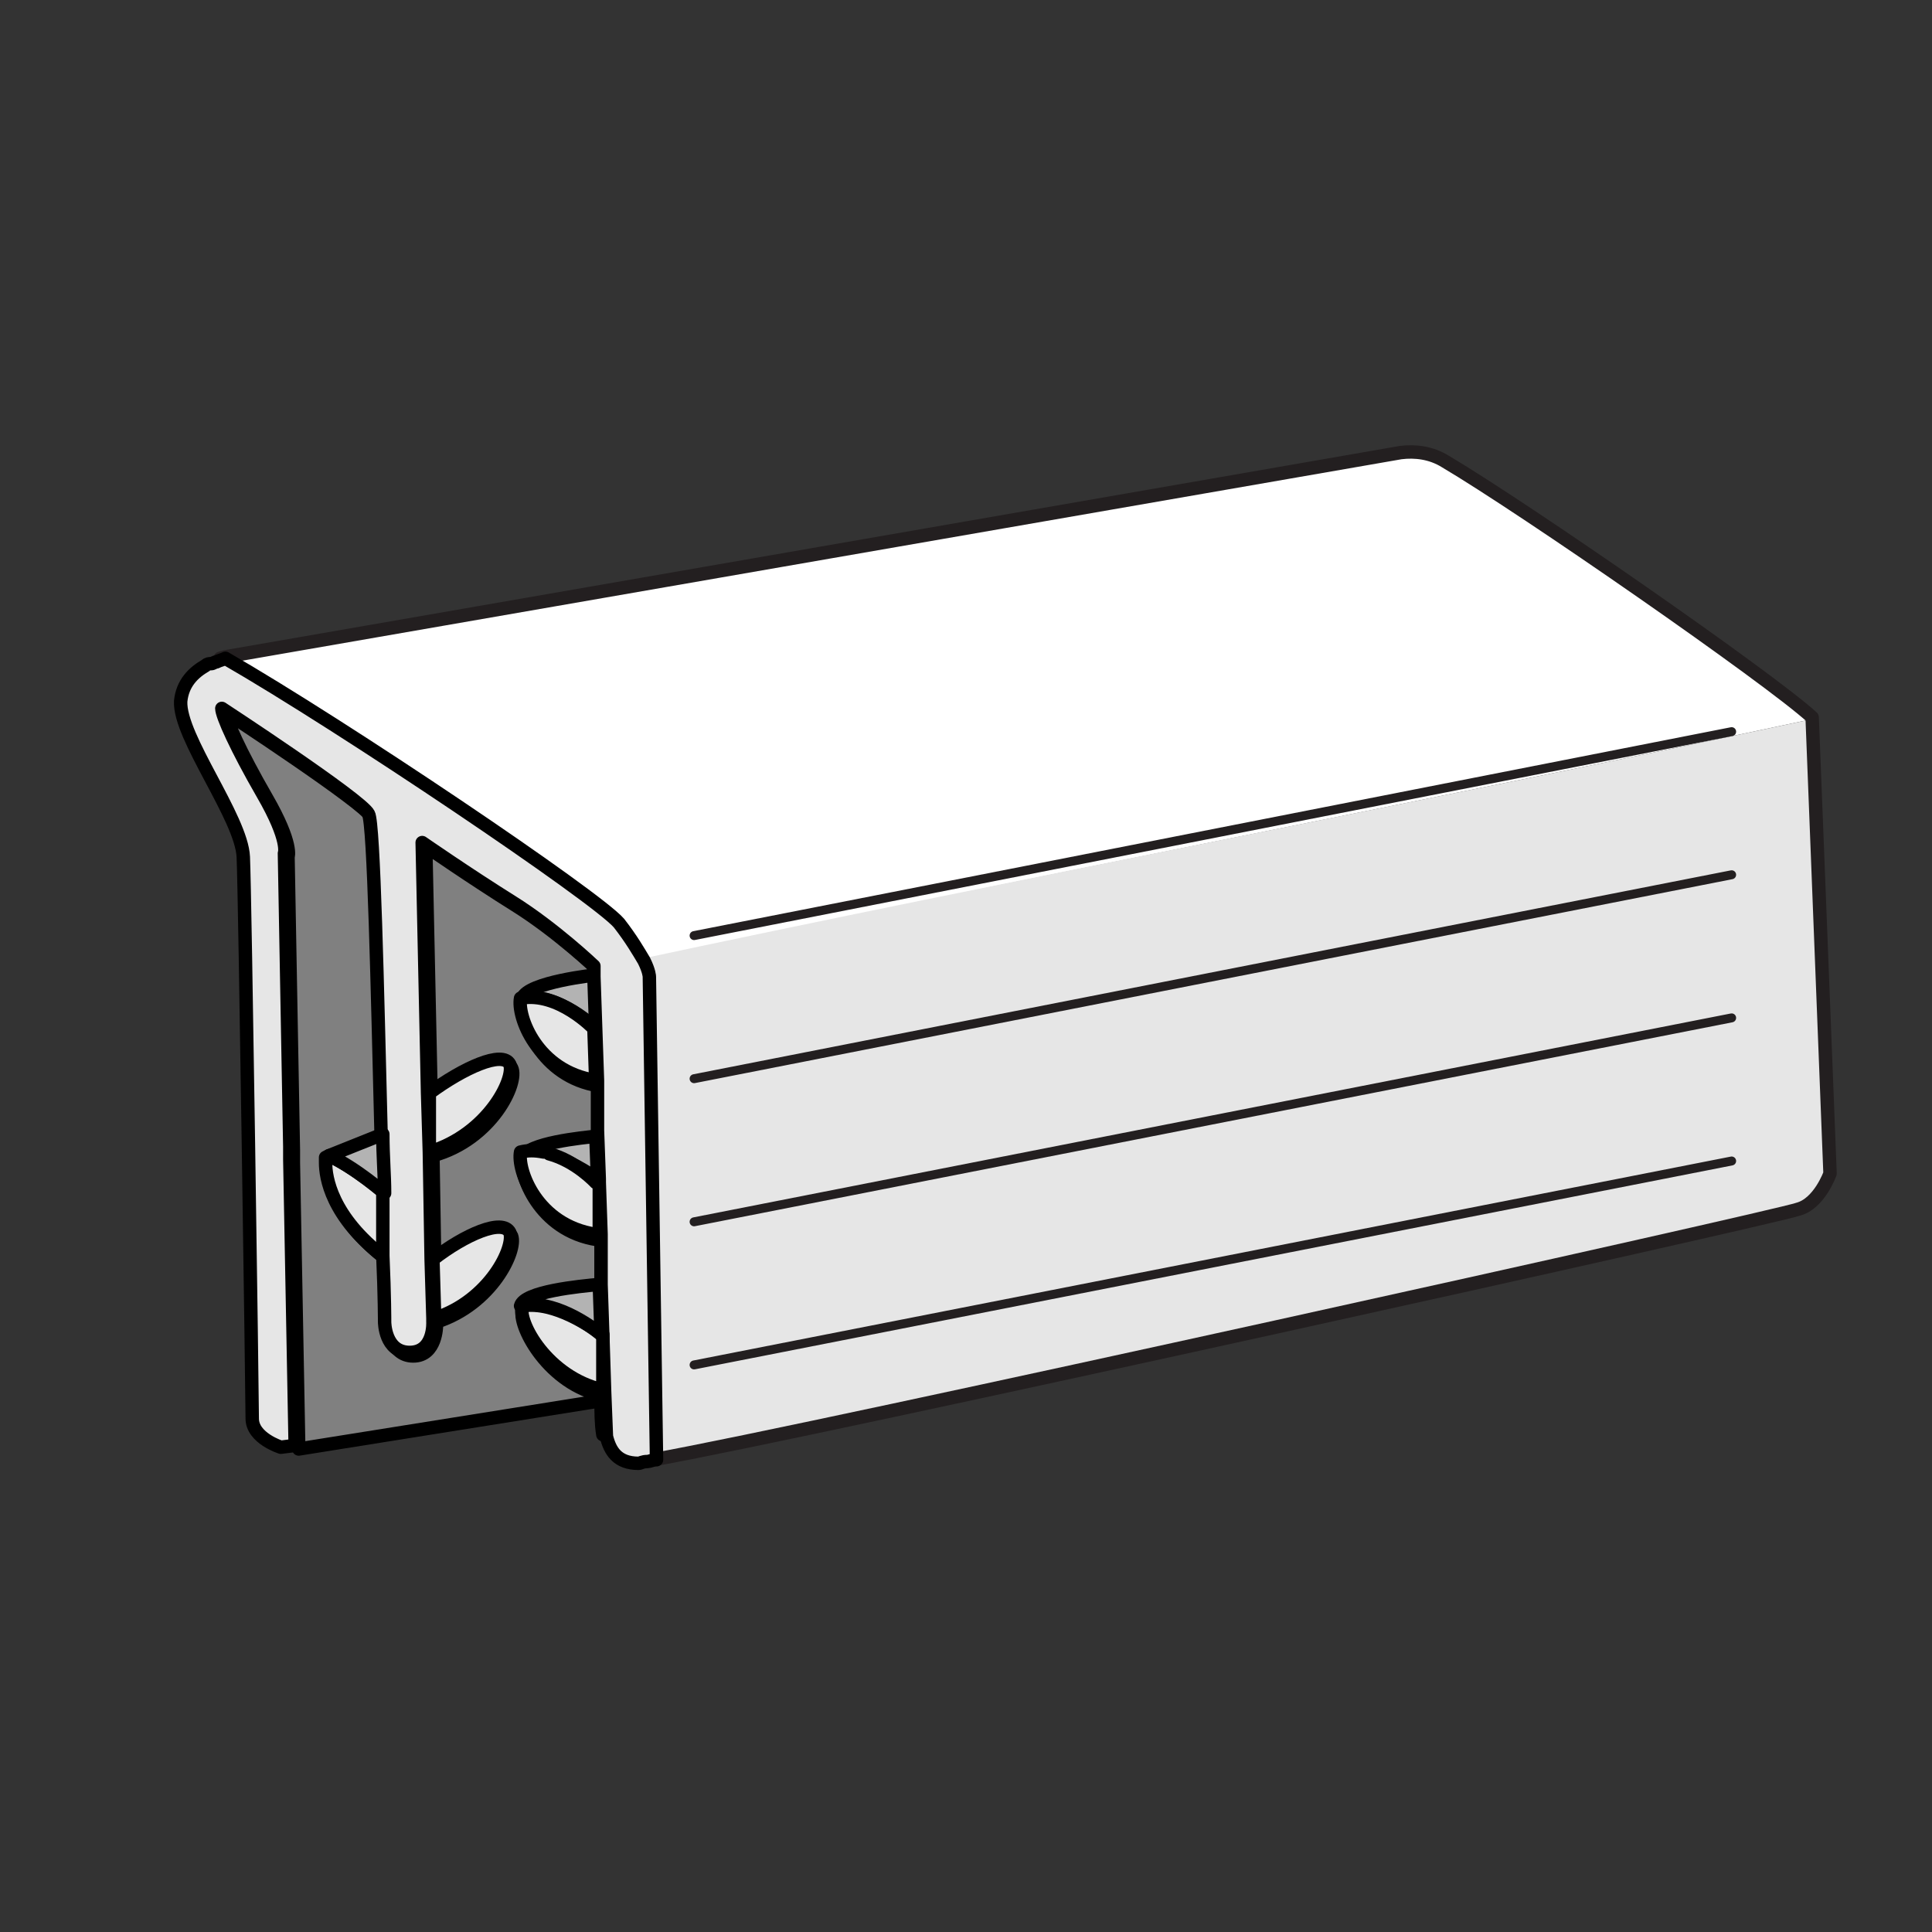 <?xml version="1.0" encoding="utf-8"?>
<!-- Generator: Adobe Illustrator 21.1.0, SVG Export Plug-In . SVG Version: 6.00 Build 0)  -->
<svg version="1.1" id="Layer_1" xmlns="http://www.w3.org/2000/svg" xmlns:xlink="http://www.w3.org/1999/xlink" x="0px" y="0px"
	 width="108px" height="108px" viewBox="0 0 108 108" style="enable-background:new 0 0 108 108;" xml:space="preserve">
<rect x="0" y="0" width="108" height="108" fill="#333333" stroke="none"/>
<style type="text/css">
	.st0{fill:#FFFFFF;}
	.st1{fill:#E6E6E6;}
	.st2{fill:none;stroke:#231F20;stroke-width:0.75;stroke-linecap:round;stroke-linejoin:round;stroke-miterlimit:10;}
	.st3{fill:#B3B3B3;stroke:#000000;stroke-width:0.75;stroke-linecap:round;stroke-linejoin:round;stroke-miterlimit:10;}
	.st4{fill:#808080;stroke:#000000;stroke-width:0.75;stroke-linecap:round;stroke-linejoin:round;stroke-miterlimit:10;}
	.st5{fill:#E6E6E6;stroke:#000000;stroke-width:0.75;stroke-linecap:round;stroke-linejoin:round;stroke-miterlimit:10;}
	.st6{fill:none;stroke:#231F20;stroke-width:0.5;stroke-linecap:round;stroke-linejoin:round;stroke-miterlimit:10;}
</style>
<path class="st0" d="M101.3,40c-2.4-2.3-16-11.8-20.5-14.3c-0.7-0.4-1.6-0.6-2.5-0.4L12.7,36.6c0,0-0.7,0.1-1.4,0.6
	c7.8,5.6,16,10.8,23.5,16.7h0.1c0-0.3,0.1-0.5,0.1-0.8c0,0.3-0.1,0.5-0.1,0.8C57.3,49,78.8,45,101.3,40.2V40z"/>
<path class="st0" d="M34.9,53.8C34.8,53.8,34.8,53.8,34.9,53.8C34.8,53.9,34.8,53.9,34.9,53.8C34.9,53.9,34.9,53.8,34.9,53.8z"/>
<path class="st1" d="M101.3,40.2C78.8,45,57.3,49,34.9,53.8v0.1L35,54l-0.1-0.1c-1.4,9,0.3,18.6,0.3,27.8c0.1,0,0.2,0,0.3,0
	c2,0,63.9-13.8,65-14.1s1.8-2,1.8-2L101.3,40.2z"/>
<path class="st2" d="M102.3,65.6c0,0-0.6,1.7-1.8,2c-1,0.4-55.5,12.5-64,14l-0.6-27c0,0,0-1.1-1.6-3c-1.3-1.6-15.4-11-22-14.8
	c0.3-0.1,0.4-0.1,0.4-0.1l65.6-11.4c0.8-0.1,1.7,0,2.5,0.5c4.4,2.6,18.1,12.1,20.5,14.3L102.3,65.6z"/>
<path class="st3" d="M33.4,65.9c-0.5-0.3-1.6-1.1-2.8-1.3l0,0c-0.1,0-0.2-0.1-0.3-0.1c-0.4-0.1-0.8-0.1-1.3,0
	c0.2-0.8,3.2-1.1,4.3-1.2L33.4,65.9z"/>
<path class="st4" d="M33.7,80.2c-0.1-0.6-0.1-1.3-0.1-1.9L16.7,81l-0.3-16l0,0v-0.7l-0.3-16.4c0,0,0.3-0.7-1.2-3.3s-2.3-4.4-2.3-4.8
	c0,0,7.8,5.1,8.2,5.9c0.2,0.4,0.5,9.9,0.7,17.8l-3,1.2l-0.2,0.1c0,0,0,0.1,0,0.3c0,0.8,0.3,3,3.3,5.3c0,2.2,0.1,3.7,0.1,3.7
	s0.1,1.7,1.4,1.7s1.3-1.7,1.3-1.7v-0.2c3.1-1,4.5-4,4.2-4.8c-0.4-0.8-2.5,0.1-4.3,1.5l-0.1-6c3.3-0.9,4.8-4.1,4.4-4.9
	c-0.4-0.8-2.6,0.2-4.5,1.6l-0.3-14c0,0,2.6,1.8,5,3.3s4.6,3.6,4.6,3.6v0.6c0,0-3.8,0.3-4.1,1.3c-0.2,0.9,0.9,4.1,4.2,4.6v2.8
	c-1,0.1-4,0.4-4.3,1.2c-0.2,0.9,0.9,4.1,4.2,4.6h0.2v2.8c-1.2,0.1-4.2,0.5-4.4,1.2c-0.2,0.9,1.5,4.1,4.5,4.7L33.7,80.2z"/>
<path class="st5" d="M21.5,70.3c-3-2.3-3.3-4.5-3.3-5.3c0-0.2,0-0.3,0-0.3l0.2-0.1c1.5,0.7,3.1,2.1,3.1,2.1V67c0,0.3,0,0.6,0,1
	L21.5,70.3z"/>
<path class="st5" d="M24,64.4v-3.3c1.9-1.4,4.1-2.4,4.5-1.6C28.8,60.3,27.3,63.4,24,64.4z"/>
<path class="st5" d="M24.3,73.7l-0.1-3.3c1.8-1.4,3.9-2.3,4.3-1.5C28.8,69.7,27.4,72.7,24.3,73.7z"/>
<path class="st3" d="M33.3,57.5c0,0-2-2-4.1-1.7c0.3-0.9,4.1-1.3,4.1-1.3V57.5z"/>
<path class="st5" d="M33.3,60.4c-3.3-0.5-4.4-3.6-4.2-4.6c2.1-0.4,4.1,1.7,4.1,1.7L33.3,60.4z"/>
<path class="st5" d="M33.5,69h-0.2c-3.3-0.5-4.4-3.6-4.2-4.6c0.4-0.1,0.8-0.1,1.3,0c0.1,0,0.2,0,0.3,0.1l0,0
	c1.5,0.4,2.6,1.6,2.6,1.6h0.2L33.5,69z"/>
<path class="st5" d="M36.7,81.6L36.7,81.6c-0.2,0-0.4,0.1-0.5,0.1c-0.3,0-0.4,0.1-0.5,0.1c-1.2,0-1.6-0.7-1.8-1.5l0,0l-0.1-2.5
	l-0.1-3.1l-0.1-2.9V69l-0.1-2.9v-0.2l-0.1-2.7v-2.8l-0.1-2.9l-0.1-2.9V54c0,0-2.2-2.1-4.6-3.6s-5-3.3-5-3.3l0.3,14l0.1,3.3l0.1,6
	l0.1,3.3v0.2c0,0,0.1,1.7-1.3,1.7s-1.4-1.7-1.4-1.7s0-1.5-0.1-3.7v-2.3c0-0.3,0-0.6,0-1v-0.3c0-1,0-2.1-0.1-3.3
	c-0.2-7.9-0.4-17.3-0.7-17.8c-0.4-0.8-8.2-5.9-8.2-5.9c0,0.4,0.8,2.2,2.3,4.8s1.2,3.3,1.2,3.3l0.3,16.4v0.7l0,0l0.3,16l-0.8,0.1
	c0,0-1.6-0.5-1.6-1.6S13.7,50,13.6,47.9c-0.1-2.2-3.6-6.7-3.5-8.7c0.1-1,0.7-1.6,1.4-2c0.1-0.1,0.2-0.1,0.3-0.1S12,37,12.1,37
	c0.2-0.1,0.3-0.1,0.5-0.2l0,0l0,0c6.6,3.8,20.7,13.3,22,14.8c0.7,0.9,1.1,1.6,1.4,2.1c0.3,0.6,0.3,0.9,0.3,0.9L36.7,81.6z"/>
<path class="st3" d="M21.5,66.7c0,0-1.6-1.4-3.1-2.1l3-1.2C21.4,64.6,21.5,65.7,21.5,66.7z"/>
<path class="st5" d="M33.7,77.7c-3.1-0.7-4.8-3.8-4.5-4.7c1.8-0.3,3.9,1.2,4.5,1.6V77.7z"/>
<path class="st3" d="M33.6,74.6c-0.6-0.5-2.7-2-4.5-1.6c0.2-0.8,3.3-1.1,4.4-1.2L33.6,74.6z"/>
<line class="st6" x1="38.8" y1="52.3" x2="96.8" y2="40.9"/>
<line class="st6" x1="38.8" y1="60.3" x2="96.8" y2="48.9"/>
<line class="st6" x1="38.8" y1="68.3" x2="96.8" y2="56.9"/>
<line class="st6" x1="38.8" y1="76.3" x2="96.8" y2="64.9"/>
</svg>
